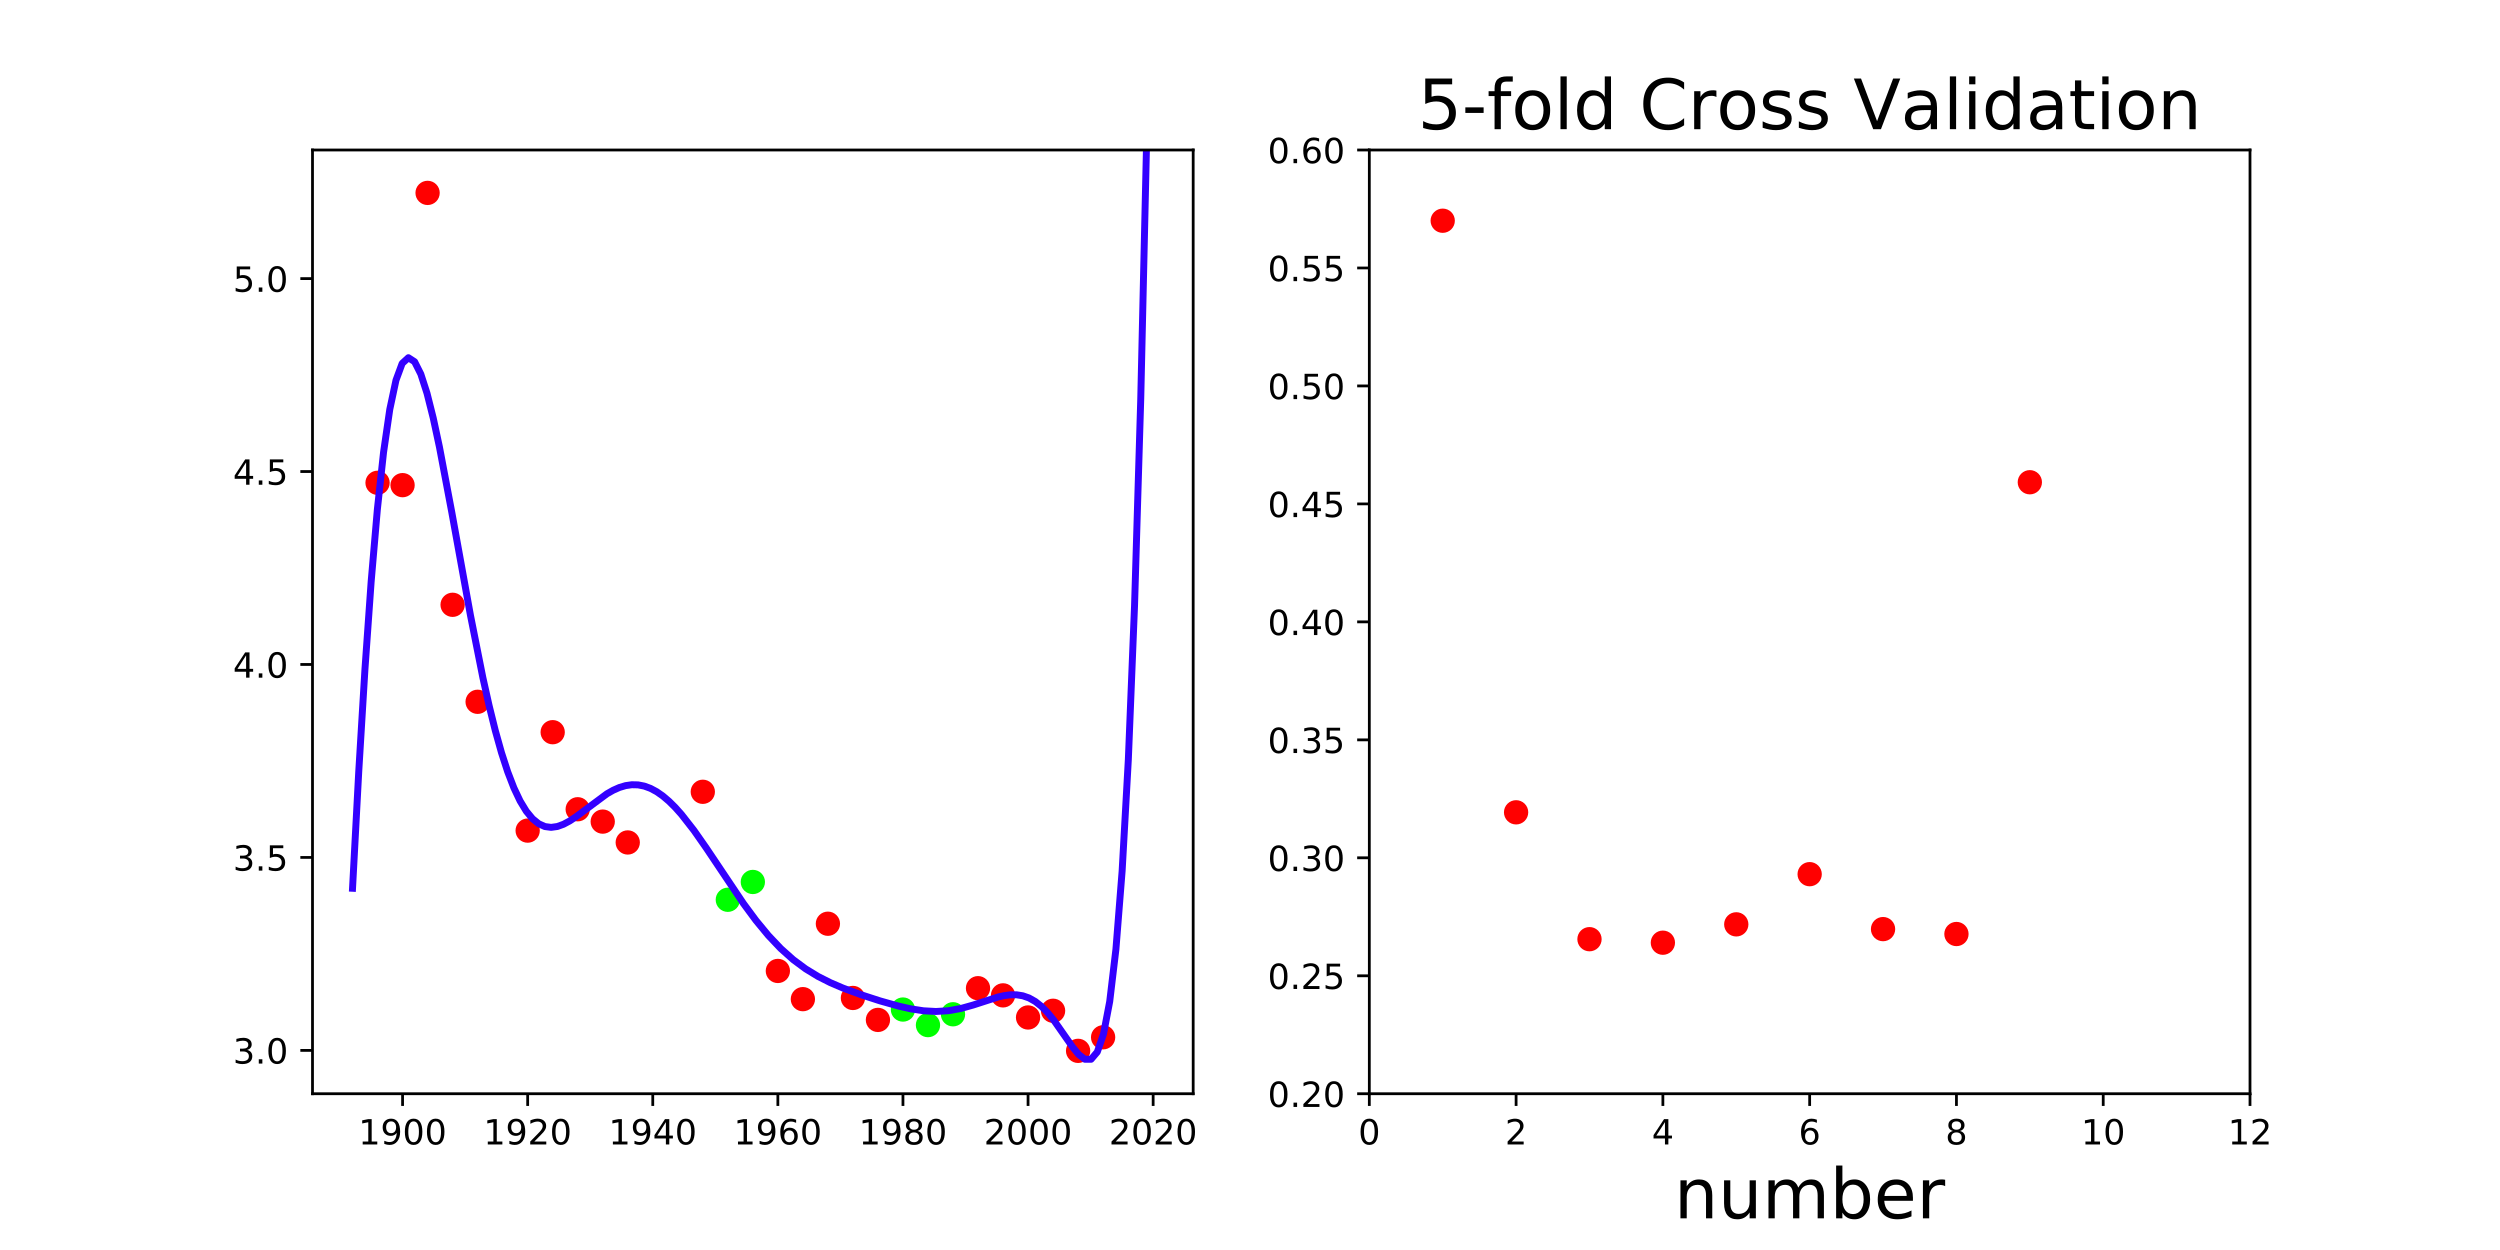 <?xml version="1.0" encoding="utf-8" standalone="no"?>
<!DOCTYPE svg PUBLIC "-//W3C//DTD SVG 1.1//EN"
  "http://www.w3.org/Graphics/SVG/1.1/DTD/svg11.dtd">
<!-- Created with matplotlib (http://matplotlib.org/) -->
<svg height="360pt" version="1.1" viewBox="0 0 720 360" width="720pt" xmlns="http://www.w3.org/2000/svg" xmlns:xlink="http://www.w3.org/1999/xlink">
 <defs>
  <style type="text/css">
*{stroke-linecap:butt;stroke-linejoin:round;}
  </style>
 </defs>
 <g id="figure_1">
  <g id="patch_1">
   <path d="M 0 360 
L 720 360 
L 720 0 
L 0 0 
z
" style="fill:none;"/>
  </g>
  <g id="axes_1">
   <g id="patch_2">
    <path d="M 90 315 
L 343.636 315 
L 343.636 43.2 
L 90 43.2 
z
" style="fill:none;"/>
   </g>
   <g id="matplotlib.axis_1">
    <g id="xtick_1">
     <g id="line2d_1">
      <defs>
       <path d="M 0 0 
L 0 3.5 
" id="me65a5aa225" style="stroke:#000000;stroke-width:0.8;"/>
      </defs>
      <g>
       <use style="stroke:#000000;stroke-width:0.8;" x="115.94" xlink:href="#me65a5aa225" y="315"/>
      </g>
     </g>
     <g id="text_1">
      <!-- 1900 -->
      <defs>
       <path d="M 12.406 8.297 
L 28.516 8.297 
L 28.516 63.922 
L 10.984 60.406 
L 10.984 69.391 
L 28.422 72.906 
L 38.281 72.906 
L 38.281 8.297 
L 54.391 8.297 
L 54.391 0 
L 12.406 0 
z
" id="DejaVuSans-31"/>
       <path d="M 10.984 1.516 
L 10.984 10.5 
Q 14.703 8.734 18.5 7.812 
Q 22.312 6.891 25.984 6.891 
Q 35.75 6.891 40.891 13.453 
Q 46.047 20.016 46.781 33.406 
Q 43.953 29.203 39.594 26.953 
Q 35.25 24.703 29.984 24.703 
Q 19.047 24.703 12.672 31.312 
Q 6.297 37.938 6.297 49.422 
Q 6.297 60.641 12.938 67.422 
Q 19.578 74.219 30.609 74.219 
Q 43.266 74.219 49.922 64.516 
Q 56.594 54.828 56.594 36.375 
Q 56.594 19.141 48.406 8.859 
Q 40.234 -1.422 26.422 -1.422 
Q 22.703 -1.422 18.891 -0.688 
Q 15.094 0.047 10.984 1.516 
z
M 30.609 32.422 
Q 37.25 32.422 41.125 36.953 
Q 45.016 41.5 45.016 49.422 
Q 45.016 57.281 41.125 61.844 
Q 37.25 66.406 30.609 66.406 
Q 23.969 66.406 20.094 61.844 
Q 16.219 57.281 16.219 49.422 
Q 16.219 41.5 20.094 36.953 
Q 23.969 32.422 30.609 32.422 
z
" id="DejaVuSans-39"/>
       <path d="M 31.781 66.406 
Q 24.172 66.406 20.328 58.906 
Q 16.5 51.422 16.5 36.375 
Q 16.5 21.391 20.328 13.891 
Q 24.172 6.391 31.781 6.391 
Q 39.453 6.391 43.281 13.891 
Q 47.125 21.391 47.125 36.375 
Q 47.125 51.422 43.281 58.906 
Q 39.453 66.406 31.781 66.406 
z
M 31.781 74.219 
Q 44.047 74.219 50.516 64.516 
Q 56.984 54.828 56.984 36.375 
Q 56.984 17.969 50.516 8.266 
Q 44.047 -1.422 31.781 -1.422 
Q 19.531 -1.422 13.062 8.266 
Q 6.594 17.969 6.594 36.375 
Q 6.594 54.828 13.062 64.516 
Q 19.531 74.219 31.781 74.219 
z
" id="DejaVuSans-30"/>
      </defs>
      <g transform="translate(103.215 329.598)scale(0.1 -0.1)">
       <use xlink:href="#DejaVuSans-31"/>
       <use x="63.623" xlink:href="#DejaVuSans-39"/>
       <use x="127.246" xlink:href="#DejaVuSans-30"/>
       <use x="190.869" xlink:href="#DejaVuSans-30"/>
      </g>
     </g>
    </g>
    <g id="xtick_2">
     <g id="line2d_2">
      <g>
       <use style="stroke:#000000;stroke-width:0.8;" x="151.968" xlink:href="#me65a5aa225" y="315"/>
      </g>
     </g>
     <g id="text_2">
      <!-- 1920 -->
      <defs>
       <path d="M 19.188 8.297 
L 53.609 8.297 
L 53.609 0 
L 7.328 0 
L 7.328 8.297 
Q 12.938 14.109 22.625 23.891 
Q 32.328 33.688 34.812 36.531 
Q 39.547 41.844 41.422 45.531 
Q 43.312 49.219 43.312 52.781 
Q 43.312 58.594 39.234 62.25 
Q 35.156 65.922 28.609 65.922 
Q 23.969 65.922 18.812 64.312 
Q 13.672 62.703 7.812 59.422 
L 7.812 69.391 
Q 13.766 71.781 18.938 73 
Q 24.125 74.219 28.422 74.219 
Q 39.75 74.219 46.484 68.547 
Q 53.219 62.891 53.219 53.422 
Q 53.219 48.922 51.531 44.891 
Q 49.859 40.875 45.406 35.406 
Q 44.188 33.984 37.641 27.219 
Q 31.109 20.453 19.188 8.297 
z
" id="DejaVuSans-32"/>
      </defs>
      <g transform="translate(139.243 329.598)scale(0.1 -0.1)">
       <use xlink:href="#DejaVuSans-31"/>
       <use x="63.623" xlink:href="#DejaVuSans-39"/>
       <use x="127.246" xlink:href="#DejaVuSans-32"/>
       <use x="190.869" xlink:href="#DejaVuSans-30"/>
      </g>
     </g>
    </g>
    <g id="xtick_3">
     <g id="line2d_3">
      <g>
       <use style="stroke:#000000;stroke-width:0.8;" x="187.996" xlink:href="#me65a5aa225" y="315"/>
      </g>
     </g>
     <g id="text_3">
      <!-- 1940 -->
      <defs>
       <path d="M 37.797 64.312 
L 12.891 25.391 
L 37.797 25.391 
z
M 35.203 72.906 
L 47.609 72.906 
L 47.609 25.391 
L 58.016 25.391 
L 58.016 17.188 
L 47.609 17.188 
L 47.609 0 
L 37.797 0 
L 37.797 17.188 
L 4.891 17.188 
L 4.891 26.703 
z
" id="DejaVuSans-34"/>
      </defs>
      <g transform="translate(175.271 329.598)scale(0.1 -0.1)">
       <use xlink:href="#DejaVuSans-31"/>
       <use x="63.623" xlink:href="#DejaVuSans-39"/>
       <use x="127.246" xlink:href="#DejaVuSans-34"/>
       <use x="190.869" xlink:href="#DejaVuSans-30"/>
      </g>
     </g>
    </g>
    <g id="xtick_4">
     <g id="line2d_4">
      <g>
       <use style="stroke:#000000;stroke-width:0.8;" x="224.024" xlink:href="#me65a5aa225" y="315"/>
      </g>
     </g>
     <g id="text_4">
      <!-- 1960 -->
      <defs>
       <path d="M 33.016 40.375 
Q 26.375 40.375 22.484 35.828 
Q 18.609 31.297 18.609 23.391 
Q 18.609 15.531 22.484 10.953 
Q 26.375 6.391 33.016 6.391 
Q 39.656 6.391 43.531 10.953 
Q 47.406 15.531 47.406 23.391 
Q 47.406 31.297 43.531 35.828 
Q 39.656 40.375 33.016 40.375 
z
M 52.594 71.297 
L 52.594 62.312 
Q 48.875 64.062 45.094 64.984 
Q 41.312 65.922 37.594 65.922 
Q 27.828 65.922 22.672 59.328 
Q 17.531 52.734 16.797 39.406 
Q 19.672 43.656 24.016 45.922 
Q 28.375 48.188 33.594 48.188 
Q 44.578 48.188 50.953 41.516 
Q 57.328 34.859 57.328 23.391 
Q 57.328 12.156 50.688 5.359 
Q 44.047 -1.422 33.016 -1.422 
Q 20.359 -1.422 13.672 8.266 
Q 6.984 17.969 6.984 36.375 
Q 6.984 53.656 15.188 63.938 
Q 23.391 74.219 37.203 74.219 
Q 40.922 74.219 44.703 73.484 
Q 48.484 72.75 52.594 71.297 
z
" id="DejaVuSans-36"/>
      </defs>
      <g transform="translate(211.299 329.598)scale(0.1 -0.1)">
       <use xlink:href="#DejaVuSans-31"/>
       <use x="63.623" xlink:href="#DejaVuSans-39"/>
       <use x="127.246" xlink:href="#DejaVuSans-36"/>
       <use x="190.869" xlink:href="#DejaVuSans-30"/>
      </g>
     </g>
    </g>
    <g id="xtick_5">
     <g id="line2d_5">
      <g>
       <use style="stroke:#000000;stroke-width:0.8;" x="260.052" xlink:href="#me65a5aa225" y="315"/>
      </g>
     </g>
     <g id="text_5">
      <!-- 1980 -->
      <defs>
       <path d="M 31.781 34.625 
Q 24.75 34.625 20.719 30.859 
Q 16.703 27.094 16.703 20.516 
Q 16.703 13.922 20.719 10.156 
Q 24.75 6.391 31.781 6.391 
Q 38.812 6.391 42.859 10.172 
Q 46.922 13.969 46.922 20.516 
Q 46.922 27.094 42.891 30.859 
Q 38.875 34.625 31.781 34.625 
z
M 21.922 38.812 
Q 15.578 40.375 12.031 44.719 
Q 8.5 49.078 8.5 55.328 
Q 8.5 64.062 14.719 69.141 
Q 20.953 74.219 31.781 74.219 
Q 42.672 74.219 48.875 69.141 
Q 55.078 64.062 55.078 55.328 
Q 55.078 49.078 51.531 44.719 
Q 48 40.375 41.703 38.812 
Q 48.828 37.156 52.797 32.312 
Q 56.781 27.484 56.781 20.516 
Q 56.781 9.906 50.312 4.234 
Q 43.844 -1.422 31.781 -1.422 
Q 19.734 -1.422 13.25 4.234 
Q 6.781 9.906 6.781 20.516 
Q 6.781 27.484 10.781 32.312 
Q 14.797 37.156 21.922 38.812 
z
M 18.312 54.391 
Q 18.312 48.734 21.844 45.562 
Q 25.391 42.391 31.781 42.391 
Q 38.141 42.391 41.719 45.562 
Q 45.312 48.734 45.312 54.391 
Q 45.312 60.062 41.719 63.234 
Q 38.141 66.406 31.781 66.406 
Q 25.391 66.406 21.844 63.234 
Q 18.312 60.062 18.312 54.391 
z
" id="DejaVuSans-38"/>
      </defs>
      <g transform="translate(247.327 329.598)scale(0.1 -0.1)">
       <use xlink:href="#DejaVuSans-31"/>
       <use x="63.623" xlink:href="#DejaVuSans-39"/>
       <use x="127.246" xlink:href="#DejaVuSans-38"/>
       <use x="190.869" xlink:href="#DejaVuSans-30"/>
      </g>
     </g>
    </g>
    <g id="xtick_6">
     <g id="line2d_6">
      <g>
       <use style="stroke:#000000;stroke-width:0.8;" x="296.08" xlink:href="#me65a5aa225" y="315"/>
      </g>
     </g>
     <g id="text_6">
      <!-- 2000 -->
      <g transform="translate(283.355 329.598)scale(0.1 -0.1)">
       <use xlink:href="#DejaVuSans-32"/>
       <use x="63.623" xlink:href="#DejaVuSans-30"/>
       <use x="127.246" xlink:href="#DejaVuSans-30"/>
       <use x="190.869" xlink:href="#DejaVuSans-30"/>
      </g>
     </g>
    </g>
    <g id="xtick_7">
     <g id="line2d_7">
      <g>
       <use style="stroke:#000000;stroke-width:0.8;" x="332.107" xlink:href="#me65a5aa225" y="315"/>
      </g>
     </g>
     <g id="text_7">
      <!-- 2020 -->
      <g transform="translate(319.382 329.598)scale(0.1 -0.1)">
       <use xlink:href="#DejaVuSans-32"/>
       <use x="63.623" xlink:href="#DejaVuSans-30"/>
       <use x="127.246" xlink:href="#DejaVuSans-32"/>
       <use x="190.869" xlink:href="#DejaVuSans-30"/>
      </g>
     </g>
    </g>
   </g>
   <g id="matplotlib.axis_2">
    <g id="ytick_1">
     <g id="line2d_8">
      <defs>
       <path d="M 0 0 
L -3.5 0 
" id="mc599d99de8" style="stroke:#000000;stroke-width:0.8;"/>
      </defs>
      <g>
       <use style="stroke:#000000;stroke-width:0.8;" x="90" xlink:href="#mc599d99de8" y="302.509"/>
      </g>
     </g>
     <g id="text_8">
      <!-- 3.0 -->
      <defs>
       <path d="M 40.578 39.312 
Q 47.656 37.797 51.625 33 
Q 55.609 28.219 55.609 21.188 
Q 55.609 10.406 48.188 4.484 
Q 40.766 -1.422 27.094 -1.422 
Q 22.516 -1.422 17.656 -0.516 
Q 12.797 0.391 7.625 2.203 
L 7.625 11.719 
Q 11.719 9.328 16.594 8.109 
Q 21.484 6.891 26.812 6.891 
Q 36.078 6.891 40.938 10.547 
Q 45.797 14.203 45.797 21.188 
Q 45.797 27.641 41.281 31.266 
Q 36.766 34.906 28.719 34.906 
L 20.219 34.906 
L 20.219 43.016 
L 29.109 43.016 
Q 36.375 43.016 40.234 45.922 
Q 44.094 48.828 44.094 54.297 
Q 44.094 59.906 40.109 62.906 
Q 36.141 65.922 28.719 65.922 
Q 24.656 65.922 20.016 65.031 
Q 15.375 64.156 9.812 62.312 
L 9.812 71.094 
Q 15.438 72.656 20.344 73.438 
Q 25.25 74.219 29.594 74.219 
Q 40.828 74.219 47.359 69.109 
Q 53.906 64.016 53.906 55.328 
Q 53.906 49.266 50.438 45.094 
Q 46.969 40.922 40.578 39.312 
z
" id="DejaVuSans-33"/>
       <path d="M 10.688 12.406 
L 21 12.406 
L 21 0 
L 10.688 0 
z
" id="DejaVuSans-2e"/>
      </defs>
      <g transform="translate(67.097 306.309)scale(0.1 -0.1)">
       <use xlink:href="#DejaVuSans-33"/>
       <use x="63.623" xlink:href="#DejaVuSans-2e"/>
       <use x="95.41" xlink:href="#DejaVuSans-30"/>
      </g>
     </g>
    </g>
    <g id="ytick_2">
     <g id="line2d_9">
      <g>
       <use style="stroke:#000000;stroke-width:0.8;" x="90" xlink:href="#mc599d99de8" y="246.941"/>
      </g>
     </g>
     <g id="text_9">
      <!-- 3.5 -->
      <defs>
       <path d="M 10.797 72.906 
L 49.516 72.906 
L 49.516 64.594 
L 19.828 64.594 
L 19.828 46.734 
Q 21.969 47.469 24.109 47.828 
Q 26.266 48.188 28.422 48.188 
Q 40.625 48.188 47.75 41.5 
Q 54.891 34.812 54.891 23.391 
Q 54.891 11.625 47.562 5.094 
Q 40.234 -1.422 26.906 -1.422 
Q 22.312 -1.422 17.547 -0.641 
Q 12.797 0.141 7.719 1.703 
L 7.719 11.625 
Q 12.109 9.234 16.797 8.062 
Q 21.484 6.891 26.703 6.891 
Q 35.156 6.891 40.078 11.328 
Q 45.016 15.766 45.016 23.391 
Q 45.016 31 40.078 35.438 
Q 35.156 39.891 26.703 39.891 
Q 22.75 39.891 18.812 39.016 
Q 14.891 38.141 10.797 36.281 
z
" id="DejaVuSans-35"/>
      </defs>
      <g transform="translate(67.097 250.74)scale(0.1 -0.1)">
       <use xlink:href="#DejaVuSans-33"/>
       <use x="63.623" xlink:href="#DejaVuSans-2e"/>
       <use x="95.41" xlink:href="#DejaVuSans-35"/>
      </g>
     </g>
    </g>
    <g id="ytick_3">
     <g id="line2d_10">
      <g>
       <use style="stroke:#000000;stroke-width:0.8;" x="90" xlink:href="#mc599d99de8" y="191.373"/>
      </g>
     </g>
     <g id="text_10">
      <!-- 4.0 -->
      <g transform="translate(67.097 195.172)scale(0.1 -0.1)">
       <use xlink:href="#DejaVuSans-34"/>
       <use x="63.623" xlink:href="#DejaVuSans-2e"/>
       <use x="95.41" xlink:href="#DejaVuSans-30"/>
      </g>
     </g>
    </g>
    <g id="ytick_4">
     <g id="line2d_11">
      <g>
       <use style="stroke:#000000;stroke-width:0.8;" x="90" xlink:href="#mc599d99de8" y="135.804"/>
      </g>
     </g>
     <g id="text_11">
      <!-- 4.5 -->
      <g transform="translate(67.097 139.604)scale(0.1 -0.1)">
       <use xlink:href="#DejaVuSans-34"/>
       <use x="63.623" xlink:href="#DejaVuSans-2e"/>
       <use x="95.41" xlink:href="#DejaVuSans-35"/>
      </g>
     </g>
    </g>
    <g id="ytick_5">
     <g id="line2d_12">
      <g>
       <use style="stroke:#000000;stroke-width:0.8;" x="90" xlink:href="#mc599d99de8" y="80.236"/>
      </g>
     </g>
     <g id="text_12">
      <!-- 5.0 -->
      <g transform="translate(67.097 84.035)scale(0.1 -0.1)">
       <use xlink:href="#DejaVuSans-35"/>
       <use x="63.623" xlink:href="#DejaVuSans-2e"/>
       <use x="95.41" xlink:href="#DejaVuSans-30"/>
      </g>
     </g>
    </g>
   </g>
   <g id="line2d_13">
    <defs>
     <path d="M 0 3 
C 0.796 3 1.559 2.684 2.121 2.121 
C 2.684 1.559 3 0.796 3 0 
C 3 -0.796 2.684 -1.559 2.121 -2.121 
C 1.559 -2.684 0.796 -3 0 -3 
C -0.796 -3 -1.559 -2.684 -2.121 -2.121 
C -2.684 -1.559 -3 -0.796 -3 0 
C -3 0.796 -2.684 1.559 -2.121 2.121 
C -1.559 2.684 -0.796 3 0 3 
z
" id="m538fcbdbd2" style="stroke:#ff0000;"/>
    </defs>
    <g clip-path="url(#p2876f735e1)">
     <use style="fill:#ff0000;stroke:#ff0000;" x="115.94" xlink:href="#m538fcbdbd2" y="139.724"/>
     <use style="fill:#ff0000;stroke:#ff0000;" x="123.146" xlink:href="#m538fcbdbd2" y="55.555"/>
     <use style="fill:#ff0000;stroke:#ff0000;" x="317.696" xlink:href="#m538fcbdbd2" y="298.739"/>
     <use style="fill:#ff0000;stroke:#ff0000;" x="252.846" xlink:href="#m538fcbdbd2" y="293.734"/>
     <use style="fill:#ff0000;stroke:#ff0000;" x="173.585" xlink:href="#m538fcbdbd2" y="236.623"/>
     <use style="fill:#ff0000;stroke:#ff0000;" x="159.174" xlink:href="#m538fcbdbd2" y="210.872"/>
     <use style="fill:#ff0000;stroke:#ff0000;" x="231.229" xlink:href="#m538fcbdbd2" y="287.755"/>
     <use style="fill:#ff0000;stroke:#ff0000;" x="224.024" xlink:href="#m538fcbdbd2" y="279.634"/>
     <use style="fill:#ff0000;stroke:#ff0000;" x="166.379" xlink:href="#m538fcbdbd2" y="233.067"/>
     <use style="fill:#ff0000;stroke:#ff0000;" x="202.407" xlink:href="#m538fcbdbd2" y="228.036"/>
     <use style="fill:#ff0000;stroke:#ff0000;" x="310.491" xlink:href="#m538fcbdbd2" y="302.645"/>
     <use style="fill:#ff0000;stroke:#ff0000;" x="130.351" xlink:href="#m538fcbdbd2" y="174.182"/>
     <use style="fill:#ff0000;stroke:#ff0000;" x="245.64" xlink:href="#m538fcbdbd2" y="287.413"/>
     <use style="fill:#ff0000;stroke:#ff0000;" x="281.668" xlink:href="#m538fcbdbd2" y="284.603"/>
     <use style="fill:#ff0000;stroke:#ff0000;" x="108.735" xlink:href="#m538fcbdbd2" y="139.046"/>
     <use style="fill:#ff0000;stroke:#ff0000;" x="180.79" xlink:href="#m538fcbdbd2" y="242.628"/>
     <use style="fill:#ff0000;stroke:#ff0000;" x="151.968" xlink:href="#m538fcbdbd2" y="239.216"/>
     <use style="fill:#ff0000;stroke:#ff0000;" x="238.435" xlink:href="#m538fcbdbd2" y="266.035"/>
     <use style="fill:#ff0000;stroke:#ff0000;" x="303.285" xlink:href="#m538fcbdbd2" y="291.1"/>
     <use style="fill:#ff0000;stroke:#ff0000;" x="296.08" xlink:href="#m538fcbdbd2" y="293.032"/>
     <use style="fill:#ff0000;stroke:#ff0000;" x="288.874" xlink:href="#m538fcbdbd2" y="286.667"/>
     <use style="fill:#ff0000;stroke:#ff0000;" x="137.557" xlink:href="#m538fcbdbd2" y="202.118"/>
    </g>
   </g>
   <g id="line2d_14">
    <defs>
     <path d="M 0 3 
C 0.796 3 1.559 2.684 2.121 2.121 
C 2.684 1.559 3 0.796 3 0 
C 3 -0.796 2.684 -1.559 2.121 -2.121 
C 1.559 -2.684 0.796 -3 0 -3 
C -0.796 -3 -1.559 -2.684 -2.121 -2.121 
C -2.684 -1.559 -3 -0.796 -3 0 
C -3 0.796 -2.684 1.559 -2.121 2.121 
C -1.559 2.684 -0.796 3 0 3 
z
" id="m5542ef69b8" style="stroke:#00ff00;"/>
    </defs>
    <g clip-path="url(#p2876f735e1)">
     <use style="fill:#00ff00;stroke:#00ff00;" x="274.463" xlink:href="#m5542ef69b8" y="292.11"/>
     <use style="fill:#00ff00;stroke:#00ff00;" x="260.052" xlink:href="#m5542ef69b8" y="290.749"/>
     <use style="fill:#00ff00;stroke:#00ff00;" x="216.818" xlink:href="#m5542ef69b8" y="254.006"/>
     <use style="fill:#00ff00;stroke:#00ff00;" x="267.257" xlink:href="#m5542ef69b8" y="295.227"/>
     <use style="fill:#00ff00;stroke:#00ff00;" x="209.613" xlink:href="#m5542ef69b8" y="259.134"/>
    </g>
   </g>
   <g id="line2d_15">
    <path clip-path="url(#p2876f735e1)" d="M 101.529 255.823 
L 103.316 222.273 
L 105.104 192.751 
L 106.891 167.536 
L 108.679 146.717 
L 110.466 130.238 
L 112.254 117.922 
L 114.041 109.506 
L 115.828 104.662 
L 117.616 103.017 
L 119.403 104.175 
L 121.191 107.724 
L 122.978 113.259 
L 124.766 120.38 
L 126.553 128.709 
L 130.128 147.609 
L 135.49 177.199 
L 139.065 195.168 
L 140.852 203.169 
L 142.64 210.388 
L 144.427 216.768 
L 146.215 222.279 
L 148.002 226.913 
L 149.79 230.687 
L 151.577 233.632 
L 153.364 235.798 
L 155.152 237.247 
L 156.939 238.049 
L 158.727 238.283 
L 160.514 238.033 
L 162.302 237.384 
L 164.089 236.424 
L 165.876 235.237 
L 174.814 228.602 
L 176.601 227.589 
L 178.388 226.797 
L 180.176 226.26 
L 181.963 226.003 
L 183.751 226.043 
L 185.538 226.39 
L 187.326 227.044 
L 189.113 228.002 
L 190.9 229.25 
L 192.688 230.774 
L 194.475 232.55 
L 196.263 234.554 
L 199.838 239.127 
L 203.412 244.239 
L 214.137 260.246 
L 217.712 265.079 
L 221.287 269.413 
L 224.862 273.181 
L 228.436 276.373 
L 232.011 279.024 
L 235.586 281.207 
L 239.161 283.015 
L 242.736 284.547 
L 248.098 286.518 
L 253.461 288.255 
L 258.823 289.765 
L 262.398 290.566 
L 265.973 291.109 
L 269.547 291.305 
L 273.122 291.091 
L 276.697 290.452 
L 280.272 289.45 
L 287.422 287.143 
L 289.209 286.738 
L 290.997 286.505 
L 292.784 286.503 
L 294.571 286.789 
L 296.359 287.414 
L 298.146 288.421 
L 299.934 289.833 
L 301.721 291.651 
L 303.509 293.839 
L 307.083 298.945 
L 308.871 301.505 
L 310.658 303.688 
L 312.446 305.065 
L 314.233 305.07 
L 316.021 302.966 
L 317.808 297.815 
L 319.595 288.443 
L 321.383 273.396 
L 323.17 250.897 
L 324.958 218.793 
L 326.745 174.496 
L 328.533 114.925 
L 330.32 36.429 
L 330.978 -1 
L 330.978 -1 
" style="fill:none;stroke:#3300ff;stroke-linecap:square;stroke-width:2;"/>
   </g>
   <g id="patch_3">
    <path d="M 90 315 
L 90 43.2 
" style="fill:none;stroke:#000000;stroke-linecap:square;stroke-linejoin:miter;stroke-width:0.8;"/>
   </g>
   <g id="patch_4">
    <path d="M 343.636 315 
L 343.636 43.2 
" style="fill:none;stroke:#000000;stroke-linecap:square;stroke-linejoin:miter;stroke-width:0.8;"/>
   </g>
   <g id="patch_5">
    <path d="M 90 315 
L 343.636 315 
" style="fill:none;stroke:#000000;stroke-linecap:square;stroke-linejoin:miter;stroke-width:0.8;"/>
   </g>
   <g id="patch_6">
    <path d="M 90 43.2 
L 343.636 43.2 
" style="fill:none;stroke:#000000;stroke-linecap:square;stroke-linejoin:miter;stroke-width:0.8;"/>
   </g>
  </g>
  <g id="axes_2">
   <g id="patch_7">
    <path d="M 394.364 315 
L 648 315 
L 648 43.2 
L 394.364 43.2 
z
" style="fill:none;"/>
   </g>
   <g id="matplotlib.axis_3">
    <g id="xtick_8">
     <g id="line2d_16">
      <g>
       <use style="stroke:#000000;stroke-width:0.8;" x="394.364" xlink:href="#me65a5aa225" y="315"/>
      </g>
     </g>
     <g id="text_13">
      <!-- 0 -->
      <g transform="translate(391.182 329.598)scale(0.1 -0.1)">
       <use xlink:href="#DejaVuSans-30"/>
      </g>
     </g>
    </g>
    <g id="xtick_9">
     <g id="line2d_17">
      <g>
       <use style="stroke:#000000;stroke-width:0.8;" x="436.636" xlink:href="#me65a5aa225" y="315"/>
      </g>
     </g>
     <g id="text_14">
      <!-- 2 -->
      <g transform="translate(433.455 329.598)scale(0.1 -0.1)">
       <use xlink:href="#DejaVuSans-32"/>
      </g>
     </g>
    </g>
    <g id="xtick_10">
     <g id="line2d_18">
      <g>
       <use style="stroke:#000000;stroke-width:0.8;" x="478.909" xlink:href="#me65a5aa225" y="315"/>
      </g>
     </g>
     <g id="text_15">
      <!-- 4 -->
      <g transform="translate(475.728 329.598)scale(0.1 -0.1)">
       <use xlink:href="#DejaVuSans-34"/>
      </g>
     </g>
    </g>
    <g id="xtick_11">
     <g id="line2d_19">
      <g>
       <use style="stroke:#000000;stroke-width:0.8;" x="521.182" xlink:href="#me65a5aa225" y="315"/>
      </g>
     </g>
     <g id="text_16">
      <!-- 6 -->
      <g transform="translate(518.001 329.598)scale(0.1 -0.1)">
       <use xlink:href="#DejaVuSans-36"/>
      </g>
     </g>
    </g>
    <g id="xtick_12">
     <g id="line2d_20">
      <g>
       <use style="stroke:#000000;stroke-width:0.8;" x="563.455" xlink:href="#me65a5aa225" y="315"/>
      </g>
     </g>
     <g id="text_17">
      <!-- 8 -->
      <g transform="translate(560.273 329.598)scale(0.1 -0.1)">
       <use xlink:href="#DejaVuSans-38"/>
      </g>
     </g>
    </g>
    <g id="xtick_13">
     <g id="line2d_21">
      <g>
       <use style="stroke:#000000;stroke-width:0.8;" x="605.727" xlink:href="#me65a5aa225" y="315"/>
      </g>
     </g>
     <g id="text_18">
      <!-- 10 -->
      <g transform="translate(599.365 329.598)scale(0.1 -0.1)">
       <use xlink:href="#DejaVuSans-31"/>
       <use x="63.623" xlink:href="#DejaVuSans-30"/>
      </g>
     </g>
    </g>
    <g id="xtick_14">
     <g id="line2d_22">
      <g>
       <use style="stroke:#000000;stroke-width:0.8;" x="648" xlink:href="#me65a5aa225" y="315"/>
      </g>
     </g>
     <g id="text_19">
      <!-- 12 -->
      <g transform="translate(641.638 329.598)scale(0.1 -0.1)">
       <use xlink:href="#DejaVuSans-31"/>
       <use x="63.623" xlink:href="#DejaVuSans-32"/>
      </g>
     </g>
    </g>
    <g id="text_20">
     <!-- number -->
     <defs>
      <path d="M 54.891 33.016 
L 54.891 0 
L 45.906 0 
L 45.906 32.719 
Q 45.906 40.484 42.875 44.328 
Q 39.844 48.188 33.797 48.188 
Q 26.516 48.188 22.312 43.547 
Q 18.109 38.922 18.109 30.906 
L 18.109 0 
L 9.078 0 
L 9.078 54.688 
L 18.109 54.688 
L 18.109 46.188 
Q 21.344 51.125 25.703 53.562 
Q 30.078 56 35.797 56 
Q 45.219 56 50.047 50.172 
Q 54.891 44.344 54.891 33.016 
z
" id="DejaVuSans-6e"/>
      <path d="M 8.5 21.578 
L 8.5 54.688 
L 17.484 54.688 
L 17.484 21.922 
Q 17.484 14.156 20.5 10.266 
Q 23.531 6.391 29.594 6.391 
Q 36.859 6.391 41.078 11.031 
Q 45.312 15.672 45.312 23.688 
L 45.312 54.688 
L 54.297 54.688 
L 54.297 0 
L 45.312 0 
L 45.312 8.406 
Q 42.047 3.422 37.719 1 
Q 33.406 -1.422 27.688 -1.422 
Q 18.266 -1.422 13.375 4.438 
Q 8.5 10.297 8.5 21.578 
z
M 31.109 56 
z
" id="DejaVuSans-75"/>
      <path d="M 52 44.188 
Q 55.375 50.25 60.062 53.125 
Q 64.75 56 71.094 56 
Q 79.641 56 84.281 50.016 
Q 88.922 44.047 88.922 33.016 
L 88.922 0 
L 79.891 0 
L 79.891 32.719 
Q 79.891 40.578 77.094 44.375 
Q 74.312 48.188 68.609 48.188 
Q 61.625 48.188 57.562 43.547 
Q 53.516 38.922 53.516 30.906 
L 53.516 0 
L 44.484 0 
L 44.484 32.719 
Q 44.484 40.625 41.703 44.406 
Q 38.922 48.188 33.109 48.188 
Q 26.219 48.188 22.156 43.531 
Q 18.109 38.875 18.109 30.906 
L 18.109 0 
L 9.078 0 
L 9.078 54.688 
L 18.109 54.688 
L 18.109 46.188 
Q 21.188 51.219 25.484 53.609 
Q 29.781 56 35.688 56 
Q 41.656 56 45.828 52.969 
Q 50 49.953 52 44.188 
z
" id="DejaVuSans-6d"/>
      <path d="M 48.688 27.297 
Q 48.688 37.203 44.609 42.844 
Q 40.531 48.484 33.406 48.484 
Q 26.266 48.484 22.188 42.844 
Q 18.109 37.203 18.109 27.297 
Q 18.109 17.391 22.188 11.75 
Q 26.266 6.109 33.406 6.109 
Q 40.531 6.109 44.609 11.75 
Q 48.688 17.391 48.688 27.297 
z
M 18.109 46.391 
Q 20.953 51.266 25.266 53.625 
Q 29.594 56 35.594 56 
Q 45.562 56 51.781 48.094 
Q 58.016 40.188 58.016 27.297 
Q 58.016 14.406 51.781 6.484 
Q 45.562 -1.422 35.594 -1.422 
Q 29.594 -1.422 25.266 0.953 
Q 20.953 3.328 18.109 8.203 
L 18.109 0 
L 9.078 0 
L 9.078 75.984 
L 18.109 75.984 
z
" id="DejaVuSans-62"/>
      <path d="M 56.203 29.594 
L 56.203 25.203 
L 14.891 25.203 
Q 15.484 15.922 20.484 11.062 
Q 25.484 6.203 34.422 6.203 
Q 39.594 6.203 44.453 7.469 
Q 49.312 8.734 54.109 11.281 
L 54.109 2.781 
Q 49.266 0.734 44.188 -0.344 
Q 39.109 -1.422 33.891 -1.422 
Q 20.797 -1.422 13.156 6.188 
Q 5.516 13.812 5.516 26.812 
Q 5.516 40.234 12.766 48.109 
Q 20.016 56 32.328 56 
Q 43.359 56 49.781 48.891 
Q 56.203 41.797 56.203 29.594 
z
M 47.219 32.234 
Q 47.125 39.594 43.094 43.984 
Q 39.062 48.391 32.422 48.391 
Q 24.906 48.391 20.391 44.141 
Q 15.875 39.891 15.188 32.172 
z
" id="DejaVuSans-65"/>
      <path d="M 41.109 46.297 
Q 39.594 47.172 37.812 47.578 
Q 36.031 48 33.891 48 
Q 26.266 48 22.188 43.047 
Q 18.109 38.094 18.109 28.812 
L 18.109 0 
L 9.078 0 
L 9.078 54.688 
L 18.109 54.688 
L 18.109 46.188 
Q 20.953 51.172 25.484 53.578 
Q 30.031 56 36.531 56 
Q 37.453 56 38.578 55.875 
Q 39.703 55.766 41.062 55.516 
z
" id="DejaVuSans-72"/>
     </defs>
     <g transform="translate(482.154 350.875)scale(0.2 -0.2)">
      <use xlink:href="#DejaVuSans-6e"/>
      <use x="63.379" xlink:href="#DejaVuSans-75"/>
      <use x="126.758" xlink:href="#DejaVuSans-6d"/>
      <use x="224.17" xlink:href="#DejaVuSans-62"/>
      <use x="287.646" xlink:href="#DejaVuSans-65"/>
      <use x="349.17" xlink:href="#DejaVuSans-72"/>
     </g>
    </g>
   </g>
   <g id="matplotlib.axis_4">
    <g id="ytick_6">
     <g id="line2d_23">
      <g>
       <use style="stroke:#000000;stroke-width:0.8;" x="394.364" xlink:href="#mc599d99de8" y="315"/>
      </g>
     </g>
     <g id="text_21">
      <!-- 0.20 -->
      <g transform="translate(365.098 318.799)scale(0.1 -0.1)">
       <use xlink:href="#DejaVuSans-30"/>
       <use x="63.623" xlink:href="#DejaVuSans-2e"/>
       <use x="95.41" xlink:href="#DejaVuSans-32"/>
       <use x="159.033" xlink:href="#DejaVuSans-30"/>
      </g>
     </g>
    </g>
    <g id="ytick_7">
     <g id="line2d_24">
      <g>
       <use style="stroke:#000000;stroke-width:0.8;" x="394.364" xlink:href="#mc599d99de8" y="281.025"/>
      </g>
     </g>
     <g id="text_22">
      <!-- 0.25 -->
      <g transform="translate(365.098 284.824)scale(0.1 -0.1)">
       <use xlink:href="#DejaVuSans-30"/>
       <use x="63.623" xlink:href="#DejaVuSans-2e"/>
       <use x="95.41" xlink:href="#DejaVuSans-32"/>
       <use x="159.033" xlink:href="#DejaVuSans-35"/>
      </g>
     </g>
    </g>
    <g id="ytick_8">
     <g id="line2d_25">
      <g>
       <use style="stroke:#000000;stroke-width:0.8;" x="394.364" xlink:href="#mc599d99de8" y="247.05"/>
      </g>
     </g>
     <g id="text_23">
      <!-- 0.30 -->
      <g transform="translate(365.098 250.849)scale(0.1 -0.1)">
       <use xlink:href="#DejaVuSans-30"/>
       <use x="63.623" xlink:href="#DejaVuSans-2e"/>
       <use x="95.41" xlink:href="#DejaVuSans-33"/>
       <use x="159.033" xlink:href="#DejaVuSans-30"/>
      </g>
     </g>
    </g>
    <g id="ytick_9">
     <g id="line2d_26">
      <g>
       <use style="stroke:#000000;stroke-width:0.8;" x="394.364" xlink:href="#mc599d99de8" y="213.075"/>
      </g>
     </g>
     <g id="text_24">
      <!-- 0.35 -->
      <g transform="translate(365.098 216.874)scale(0.1 -0.1)">
       <use xlink:href="#DejaVuSans-30"/>
       <use x="63.623" xlink:href="#DejaVuSans-2e"/>
       <use x="95.41" xlink:href="#DejaVuSans-33"/>
       <use x="159.033" xlink:href="#DejaVuSans-35"/>
      </g>
     </g>
    </g>
    <g id="ytick_10">
     <g id="line2d_27">
      <g>
       <use style="stroke:#000000;stroke-width:0.8;" x="394.364" xlink:href="#mc599d99de8" y="179.1"/>
      </g>
     </g>
     <g id="text_25">
      <!-- 0.40 -->
      <g transform="translate(365.098 182.899)scale(0.1 -0.1)">
       <use xlink:href="#DejaVuSans-30"/>
       <use x="63.623" xlink:href="#DejaVuSans-2e"/>
       <use x="95.41" xlink:href="#DejaVuSans-34"/>
       <use x="159.033" xlink:href="#DejaVuSans-30"/>
      </g>
     </g>
    </g>
    <g id="ytick_11">
     <g id="line2d_28">
      <g>
       <use style="stroke:#000000;stroke-width:0.8;" x="394.364" xlink:href="#mc599d99de8" y="145.125"/>
      </g>
     </g>
     <g id="text_26">
      <!-- 0.45 -->
      <g transform="translate(365.098 148.924)scale(0.1 -0.1)">
       <use xlink:href="#DejaVuSans-30"/>
       <use x="63.623" xlink:href="#DejaVuSans-2e"/>
       <use x="95.41" xlink:href="#DejaVuSans-34"/>
       <use x="159.033" xlink:href="#DejaVuSans-35"/>
      </g>
     </g>
    </g>
    <g id="ytick_12">
     <g id="line2d_29">
      <g>
       <use style="stroke:#000000;stroke-width:0.8;" x="394.364" xlink:href="#mc599d99de8" y="111.15"/>
      </g>
     </g>
     <g id="text_27">
      <!-- 0.50 -->
      <g transform="translate(365.098 114.949)scale(0.1 -0.1)">
       <use xlink:href="#DejaVuSans-30"/>
       <use x="63.623" xlink:href="#DejaVuSans-2e"/>
       <use x="95.41" xlink:href="#DejaVuSans-35"/>
       <use x="159.033" xlink:href="#DejaVuSans-30"/>
      </g>
     </g>
    </g>
    <g id="ytick_13">
     <g id="line2d_30">
      <g>
       <use style="stroke:#000000;stroke-width:0.8;" x="394.364" xlink:href="#mc599d99de8" y="77.175"/>
      </g>
     </g>
     <g id="text_28">
      <!-- 0.55 -->
      <g transform="translate(365.098 80.974)scale(0.1 -0.1)">
       <use xlink:href="#DejaVuSans-30"/>
       <use x="63.623" xlink:href="#DejaVuSans-2e"/>
       <use x="95.41" xlink:href="#DejaVuSans-35"/>
       <use x="159.033" xlink:href="#DejaVuSans-35"/>
      </g>
     </g>
    </g>
    <g id="ytick_14">
     <g id="line2d_31">
      <g>
       <use style="stroke:#000000;stroke-width:0.8;" x="394.364" xlink:href="#mc599d99de8" y="43.2"/>
      </g>
     </g>
     <g id="text_29">
      <!-- 0.60 -->
      <g transform="translate(365.098 46.999)scale(0.1 -0.1)">
       <use xlink:href="#DejaVuSans-30"/>
       <use x="63.623" xlink:href="#DejaVuSans-2e"/>
       <use x="95.41" xlink:href="#DejaVuSans-36"/>
       <use x="159.033" xlink:href="#DejaVuSans-30"/>
      </g>
     </g>
    </g>
   </g>
   <g id="line2d_32">
    <g clip-path="url(#p4c5f64d530)">
     <use style="fill:#ff0000;stroke:#ff0000;" x="0" xlink:href="#m538fcbdbd2" y="0"/>
    </g>
   </g>
   <g id="line2d_33">
    <g clip-path="url(#p4c5f64d530)">
     <use style="fill:#ff0000;stroke:#ff0000;" x="0" xlink:href="#m538fcbdbd2" y="0"/>
    </g>
   </g>
   <g id="line2d_34">
    <g clip-path="url(#p4c5f64d530)">
     <use style="fill:#ff0000;stroke:#ff0000;" x="0" xlink:href="#m538fcbdbd2" y="0"/>
    </g>
   </g>
   <g id="line2d_35">
    <g clip-path="url(#p4c5f64d530)">
     <use style="fill:#ff0000;stroke:#ff0000;" x="0" xlink:href="#m538fcbdbd2" y="0"/>
    </g>
   </g>
   <g id="line2d_36">
    <g clip-path="url(#p4c5f64d530)">
     <use style="fill:#ff0000;stroke:#ff0000;" x="0" xlink:href="#m538fcbdbd2" y="0"/>
    </g>
   </g>
   <g id="line2d_37">
    <g clip-path="url(#p4c5f64d530)">
     <use style="fill:#ff0000;stroke:#ff0000;" x="415.5" xlink:href="#m538fcbdbd2" y="63.569"/>
    </g>
   </g>
   <g id="line2d_38">
    <g clip-path="url(#p4c5f64d530)">
     <use style="fill:#ff0000;stroke:#ff0000;" x="0" xlink:href="#m538fcbdbd2" y="0"/>
    </g>
   </g>
   <g id="line2d_39">
    <g clip-path="url(#p4c5f64d530)">
     <use style="fill:#ff0000;stroke:#ff0000;" x="0" xlink:href="#m538fcbdbd2" y="0"/>
    </g>
   </g>
   <g id="line2d_40">
    <g clip-path="url(#p4c5f64d530)">
     <use style="fill:#ff0000;stroke:#ff0000;" x="0" xlink:href="#m538fcbdbd2" y="0"/>
    </g>
   </g>
   <g id="line2d_41">
    <g clip-path="url(#p4c5f64d530)">
     <use style="fill:#ff0000;stroke:#ff0000;" x="0" xlink:href="#m538fcbdbd2" y="0"/>
    </g>
   </g>
   <g id="line2d_42">
    <g clip-path="url(#p4c5f64d530)">
     <use style="fill:#ff0000;stroke:#ff0000;" x="0" xlink:href="#m538fcbdbd2" y="0"/>
    </g>
   </g>
   <g id="line2d_43">
    <g clip-path="url(#p4c5f64d530)">
     <use style="fill:#ff0000;stroke:#ff0000;" x="436.636" xlink:href="#m538fcbdbd2" y="233.949"/>
    </g>
   </g>
   <g id="line2d_44">
    <g clip-path="url(#p4c5f64d530)">
     <use style="fill:#ff0000;stroke:#ff0000;" x="0" xlink:href="#m538fcbdbd2" y="0"/>
    </g>
   </g>
   <g id="line2d_45">
    <g clip-path="url(#p4c5f64d530)">
     <use style="fill:#ff0000;stroke:#ff0000;" x="0" xlink:href="#m538fcbdbd2" y="0"/>
    </g>
   </g>
   <g id="line2d_46">
    <g clip-path="url(#p4c5f64d530)">
     <use style="fill:#ff0000;stroke:#ff0000;" x="0" xlink:href="#m538fcbdbd2" y="0"/>
    </g>
   </g>
   <g id="line2d_47">
    <g clip-path="url(#p4c5f64d530)">
     <use style="fill:#ff0000;stroke:#ff0000;" x="0" xlink:href="#m538fcbdbd2" y="0"/>
    </g>
   </g>
   <g id="line2d_48">
    <g clip-path="url(#p4c5f64d530)">
     <use style="fill:#ff0000;stroke:#ff0000;" x="0" xlink:href="#m538fcbdbd2" y="0"/>
    </g>
   </g>
   <g id="line2d_49">
    <g clip-path="url(#p4c5f64d530)">
     <use style="fill:#ff0000;stroke:#ff0000;" x="457.773" xlink:href="#m538fcbdbd2" y="270.485"/>
    </g>
   </g>
   <g id="line2d_50">
    <g clip-path="url(#p4c5f64d530)">
     <use style="fill:#ff0000;stroke:#ff0000;" x="0" xlink:href="#m538fcbdbd2" y="0"/>
    </g>
   </g>
   <g id="line2d_51">
    <g clip-path="url(#p4c5f64d530)">
     <use style="fill:#ff0000;stroke:#ff0000;" x="0" xlink:href="#m538fcbdbd2" y="0"/>
    </g>
   </g>
   <g id="line2d_52">
    <g clip-path="url(#p4c5f64d530)">
     <use style="fill:#ff0000;stroke:#ff0000;" x="0" xlink:href="#m538fcbdbd2" y="0"/>
    </g>
   </g>
   <g id="line2d_53">
    <g clip-path="url(#p4c5f64d530)">
     <use style="fill:#ff0000;stroke:#ff0000;" x="0" xlink:href="#m538fcbdbd2" y="0"/>
    </g>
   </g>
   <g id="line2d_54">
    <g clip-path="url(#p4c5f64d530)">
     <use style="fill:#ff0000;stroke:#ff0000;" x="0" xlink:href="#m538fcbdbd2" y="0"/>
    </g>
   </g>
   <g id="line2d_55">
    <g clip-path="url(#p4c5f64d530)">
     <use style="fill:#ff0000;stroke:#ff0000;" x="478.909" xlink:href="#m538fcbdbd2" y="271.498"/>
    </g>
   </g>
   <g id="line2d_56">
    <g clip-path="url(#p4c5f64d530)">
     <use style="fill:#ff0000;stroke:#ff0000;" x="0" xlink:href="#m538fcbdbd2" y="0"/>
    </g>
   </g>
   <g id="line2d_57">
    <g clip-path="url(#p4c5f64d530)">
     <use style="fill:#ff0000;stroke:#ff0000;" x="0" xlink:href="#m538fcbdbd2" y="0"/>
    </g>
   </g>
   <g id="line2d_58">
    <g clip-path="url(#p4c5f64d530)">
     <use style="fill:#ff0000;stroke:#ff0000;" x="0" xlink:href="#m538fcbdbd2" y="0"/>
    </g>
   </g>
   <g id="line2d_59">
    <g clip-path="url(#p4c5f64d530)">
     <use style="fill:#ff0000;stroke:#ff0000;" x="0" xlink:href="#m538fcbdbd2" y="0"/>
    </g>
   </g>
   <g id="line2d_60">
    <g clip-path="url(#p4c5f64d530)">
     <use style="fill:#ff0000;stroke:#ff0000;" x="0" xlink:href="#m538fcbdbd2" y="0"/>
    </g>
   </g>
   <g id="line2d_61">
    <g clip-path="url(#p4c5f64d530)">
     <use style="fill:#ff0000;stroke:#ff0000;" x="500.045" xlink:href="#m538fcbdbd2" y="266.214"/>
    </g>
   </g>
   <g id="line2d_62">
    <g clip-path="url(#p4c5f64d530)">
     <use style="fill:#ff0000;stroke:#ff0000;" x="0" xlink:href="#m538fcbdbd2" y="0"/>
    </g>
   </g>
   <g id="line2d_63">
    <g clip-path="url(#p4c5f64d530)">
     <use style="fill:#ff0000;stroke:#ff0000;" x="0" xlink:href="#m538fcbdbd2" y="0"/>
    </g>
   </g>
   <g id="line2d_64">
    <g clip-path="url(#p4c5f64d530)">
     <use style="fill:#ff0000;stroke:#ff0000;" x="0" xlink:href="#m538fcbdbd2" y="0"/>
    </g>
   </g>
   <g id="line2d_65">
    <g clip-path="url(#p4c5f64d530)">
     <use style="fill:#ff0000;stroke:#ff0000;" x="0" xlink:href="#m538fcbdbd2" y="0"/>
    </g>
   </g>
   <g id="line2d_66">
    <g clip-path="url(#p4c5f64d530)">
     <use style="fill:#ff0000;stroke:#ff0000;" x="0" xlink:href="#m538fcbdbd2" y="0"/>
    </g>
   </g>
   <g id="line2d_67">
    <g clip-path="url(#p4c5f64d530)">
     <use style="fill:#ff0000;stroke:#ff0000;" x="521.182" xlink:href="#m538fcbdbd2" y="251.762"/>
    </g>
   </g>
   <g id="line2d_68">
    <g clip-path="url(#p4c5f64d530)">
     <use style="fill:#ff0000;stroke:#ff0000;" x="0" xlink:href="#m538fcbdbd2" y="0"/>
    </g>
   </g>
   <g id="line2d_69">
    <g clip-path="url(#p4c5f64d530)">
     <use style="fill:#ff0000;stroke:#ff0000;" x="0" xlink:href="#m538fcbdbd2" y="0"/>
    </g>
   </g>
   <g id="line2d_70">
    <g clip-path="url(#p4c5f64d530)">
     <use style="fill:#ff0000;stroke:#ff0000;" x="0" xlink:href="#m538fcbdbd2" y="0"/>
    </g>
   </g>
   <g id="line2d_71">
    <g clip-path="url(#p4c5f64d530)">
     <use style="fill:#ff0000;stroke:#ff0000;" x="0" xlink:href="#m538fcbdbd2" y="0"/>
    </g>
   </g>
   <g id="line2d_72">
    <g clip-path="url(#p4c5f64d530)">
     <use style="fill:#ff0000;stroke:#ff0000;" x="0" xlink:href="#m538fcbdbd2" y="0"/>
    </g>
   </g>
   <g id="line2d_73">
    <g clip-path="url(#p4c5f64d530)">
     <use style="fill:#ff0000;stroke:#ff0000;" x="542.318" xlink:href="#m538fcbdbd2" y="267.583"/>
    </g>
   </g>
   <g id="line2d_74">
    <g clip-path="url(#p4c5f64d530)">
     <use style="fill:#ff0000;stroke:#ff0000;" x="0" xlink:href="#m538fcbdbd2" y="0"/>
    </g>
   </g>
   <g id="line2d_75">
    <g clip-path="url(#p4c5f64d530)">
     <use style="fill:#ff0000;stroke:#ff0000;" x="0" xlink:href="#m538fcbdbd2" y="0"/>
    </g>
   </g>
   <g id="line2d_76">
    <g clip-path="url(#p4c5f64d530)">
     <use style="fill:#ff0000;stroke:#ff0000;" x="0" xlink:href="#m538fcbdbd2" y="0"/>
    </g>
   </g>
   <g id="line2d_77">
    <g clip-path="url(#p4c5f64d530)">
     <use style="fill:#ff0000;stroke:#ff0000;" x="0" xlink:href="#m538fcbdbd2" y="0"/>
    </g>
   </g>
   <g id="line2d_78">
    <g clip-path="url(#p4c5f64d530)">
     <use style="fill:#ff0000;stroke:#ff0000;" x="0" xlink:href="#m538fcbdbd2" y="0"/>
    </g>
   </g>
   <g id="line2d_79">
    <g clip-path="url(#p4c5f64d530)">
     <use style="fill:#ff0000;stroke:#ff0000;" x="563.455" xlink:href="#m538fcbdbd2" y="268.996"/>
    </g>
   </g>
   <g id="line2d_80">
    <g clip-path="url(#p4c5f64d530)">
     <use style="fill:#ff0000;stroke:#ff0000;" x="0" xlink:href="#m538fcbdbd2" y="0"/>
    </g>
   </g>
   <g id="line2d_81">
    <g clip-path="url(#p4c5f64d530)">
     <use style="fill:#ff0000;stroke:#ff0000;" x="0" xlink:href="#m538fcbdbd2" y="0"/>
    </g>
   </g>
   <g id="line2d_82">
    <g clip-path="url(#p4c5f64d530)">
     <use style="fill:#ff0000;stroke:#ff0000;" x="0" xlink:href="#m538fcbdbd2" y="0"/>
    </g>
   </g>
   <g id="line2d_83">
    <g clip-path="url(#p4c5f64d530)">
     <use style="fill:#ff0000;stroke:#ff0000;" x="0" xlink:href="#m538fcbdbd2" y="0"/>
    </g>
   </g>
   <g id="line2d_84">
    <g clip-path="url(#p4c5f64d530)">
     <use style="fill:#ff0000;stroke:#ff0000;" x="0" xlink:href="#m538fcbdbd2" y="0"/>
    </g>
   </g>
   <g id="line2d_85">
    <g clip-path="url(#p4c5f64d530)">
     <use style="fill:#ff0000;stroke:#ff0000;" x="584.591" xlink:href="#m538fcbdbd2" y="138.885"/>
    </g>
   </g>
   <g id="line2d_86">
    <g clip-path="url(#p4c5f64d530)">
     <use style="fill:#ff0000;stroke:#ff0000;" x="0" xlink:href="#m538fcbdbd2" y="0"/>
    </g>
   </g>
   <g id="line2d_87">
    <g clip-path="url(#p4c5f64d530)">
     <use style="fill:#ff0000;stroke:#ff0000;" x="0" xlink:href="#m538fcbdbd2" y="0"/>
    </g>
   </g>
   <g id="line2d_88">
    <g clip-path="url(#p4c5f64d530)">
     <use style="fill:#ff0000;stroke:#ff0000;" x="0" xlink:href="#m538fcbdbd2" y="0"/>
    </g>
   </g>
   <g id="line2d_89">
    <g clip-path="url(#p4c5f64d530)">
     <use style="fill:#ff0000;stroke:#ff0000;" x="0" xlink:href="#m538fcbdbd2" y="0"/>
    </g>
   </g>
   <g id="line2d_90">
    <g clip-path="url(#p4c5f64d530)">
     <use style="fill:#ff0000;stroke:#ff0000;" x="0" xlink:href="#m538fcbdbd2" y="0"/>
    </g>
   </g>
   <g id="line2d_91">
    <g clip-path="url(#p4c5f64d530)"/>
   </g>
   <g id="line2d_92">
    <g clip-path="url(#p4c5f64d530)">
     <use style="fill:#ff0000;stroke:#ff0000;" x="0" xlink:href="#m538fcbdbd2" y="0"/>
    </g>
   </g>
   <g id="line2d_93">
    <g clip-path="url(#p4c5f64d530)">
     <use style="fill:#ff0000;stroke:#ff0000;" x="0" xlink:href="#m538fcbdbd2" y="0"/>
    </g>
   </g>
   <g id="line2d_94">
    <g clip-path="url(#p4c5f64d530)">
     <use style="fill:#ff0000;stroke:#ff0000;" x="0" xlink:href="#m538fcbdbd2" y="0"/>
    </g>
   </g>
   <g id="patch_8">
    <path d="M 394.364 315 
L 394.364 43.2 
" style="fill:none;stroke:#000000;stroke-linecap:square;stroke-linejoin:miter;stroke-width:0.8;"/>
   </g>
   <g id="patch_9">
    <path d="M 648 315 
L 648 43.2 
" style="fill:none;stroke:#000000;stroke-linecap:square;stroke-linejoin:miter;stroke-width:0.8;"/>
   </g>
   <g id="patch_10">
    <path d="M 394.364 315 
L 648 315 
" style="fill:none;stroke:#000000;stroke-linecap:square;stroke-linejoin:miter;stroke-width:0.8;"/>
   </g>
   <g id="patch_11">
    <path d="M 394.364 43.2 
L 648 43.2 
" style="fill:none;stroke:#000000;stroke-linecap:square;stroke-linejoin:miter;stroke-width:0.8;"/>
   </g>
   <g id="text_30">
    <!-- 5-fold Cross Validation -->
    <defs>
     <path d="M 4.891 31.391 
L 31.203 31.391 
L 31.203 23.391 
L 4.891 23.391 
z
" id="DejaVuSans-2d"/>
     <path d="M 37.109 75.984 
L 37.109 68.5 
L 28.516 68.5 
Q 23.688 68.5 21.797 66.547 
Q 19.922 64.594 19.922 59.516 
L 19.922 54.688 
L 34.719 54.688 
L 34.719 47.703 
L 19.922 47.703 
L 19.922 0 
L 10.891 0 
L 10.891 47.703 
L 2.297 47.703 
L 2.297 54.688 
L 10.891 54.688 
L 10.891 58.5 
Q 10.891 67.625 15.141 71.797 
Q 19.391 75.984 28.609 75.984 
z
" id="DejaVuSans-66"/>
     <path d="M 30.609 48.391 
Q 23.391 48.391 19.188 42.75 
Q 14.984 37.109 14.984 27.297 
Q 14.984 17.484 19.156 11.844 
Q 23.344 6.203 30.609 6.203 
Q 37.797 6.203 41.984 11.859 
Q 46.188 17.531 46.188 27.297 
Q 46.188 37.016 41.984 42.703 
Q 37.797 48.391 30.609 48.391 
z
M 30.609 56 
Q 42.328 56 49.016 48.375 
Q 55.719 40.766 55.719 27.297 
Q 55.719 13.875 49.016 6.219 
Q 42.328 -1.422 30.609 -1.422 
Q 18.844 -1.422 12.172 6.219 
Q 5.516 13.875 5.516 27.297 
Q 5.516 40.766 12.172 48.375 
Q 18.844 56 30.609 56 
z
" id="DejaVuSans-6f"/>
     <path d="M 9.422 75.984 
L 18.406 75.984 
L 18.406 0 
L 9.422 0 
z
" id="DejaVuSans-6c"/>
     <path d="M 45.406 46.391 
L 45.406 75.984 
L 54.391 75.984 
L 54.391 0 
L 45.406 0 
L 45.406 8.203 
Q 42.578 3.328 38.25 0.953 
Q 33.938 -1.422 27.875 -1.422 
Q 17.969 -1.422 11.734 6.484 
Q 5.516 14.406 5.516 27.297 
Q 5.516 40.188 11.734 48.094 
Q 17.969 56 27.875 56 
Q 33.938 56 38.25 53.625 
Q 42.578 51.266 45.406 46.391 
z
M 14.797 27.297 
Q 14.797 17.391 18.875 11.75 
Q 22.953 6.109 30.078 6.109 
Q 37.203 6.109 41.297 11.75 
Q 45.406 17.391 45.406 27.297 
Q 45.406 37.203 41.297 42.844 
Q 37.203 48.484 30.078 48.484 
Q 22.953 48.484 18.875 42.844 
Q 14.797 37.203 14.797 27.297 
z
" id="DejaVuSans-64"/>
     <path id="DejaVuSans-20"/>
     <path d="M 64.406 67.281 
L 64.406 56.891 
Q 59.422 61.531 53.781 63.812 
Q 48.141 66.109 41.797 66.109 
Q 29.297 66.109 22.656 58.469 
Q 16.016 50.828 16.016 36.375 
Q 16.016 21.969 22.656 14.328 
Q 29.297 6.688 41.797 6.688 
Q 48.141 6.688 53.781 8.984 
Q 59.422 11.281 64.406 15.922 
L 64.406 5.609 
Q 59.234 2.094 53.438 0.328 
Q 47.656 -1.422 41.219 -1.422 
Q 24.656 -1.422 15.125 8.703 
Q 5.609 18.844 5.609 36.375 
Q 5.609 53.953 15.125 64.078 
Q 24.656 74.219 41.219 74.219 
Q 47.75 74.219 53.531 72.484 
Q 59.328 70.75 64.406 67.281 
z
" id="DejaVuSans-43"/>
     <path d="M 44.281 53.078 
L 44.281 44.578 
Q 40.484 46.531 36.375 47.5 
Q 32.281 48.484 27.875 48.484 
Q 21.188 48.484 17.844 46.438 
Q 14.5 44.391 14.5 40.281 
Q 14.5 37.156 16.891 35.375 
Q 19.281 33.594 26.516 31.984 
L 29.594 31.297 
Q 39.156 29.25 43.188 25.516 
Q 47.219 21.781 47.219 15.094 
Q 47.219 7.469 41.188 3.016 
Q 35.156 -1.422 24.609 -1.422 
Q 20.219 -1.422 15.453 -0.562 
Q 10.688 0.297 5.422 2 
L 5.422 11.281 
Q 10.406 8.688 15.234 7.391 
Q 20.062 6.109 24.812 6.109 
Q 31.156 6.109 34.562 8.281 
Q 37.984 10.453 37.984 14.406 
Q 37.984 18.062 35.516 20.016 
Q 33.062 21.969 24.703 23.781 
L 21.578 24.516 
Q 13.234 26.266 9.516 29.906 
Q 5.812 33.547 5.812 39.891 
Q 5.812 47.609 11.281 51.797 
Q 16.75 56 26.812 56 
Q 31.781 56 36.172 55.266 
Q 40.578 54.547 44.281 53.078 
z
" id="DejaVuSans-73"/>
     <path d="M 28.609 0 
L 0.781 72.906 
L 11.078 72.906 
L 34.188 11.531 
L 57.328 72.906 
L 67.578 72.906 
L 39.797 0 
z
" id="DejaVuSans-56"/>
     <path d="M 34.281 27.484 
Q 23.391 27.484 19.188 25 
Q 14.984 22.516 14.984 16.5 
Q 14.984 11.719 18.141 8.906 
Q 21.297 6.109 26.703 6.109 
Q 34.188 6.109 38.703 11.406 
Q 43.219 16.703 43.219 25.484 
L 43.219 27.484 
z
M 52.203 31.203 
L 52.203 0 
L 43.219 0 
L 43.219 8.297 
Q 40.141 3.328 35.547 0.953 
Q 30.953 -1.422 24.312 -1.422 
Q 15.922 -1.422 10.953 3.297 
Q 6 8.016 6 15.922 
Q 6 25.141 12.172 29.828 
Q 18.359 34.516 30.609 34.516 
L 43.219 34.516 
L 43.219 35.406 
Q 43.219 41.609 39.141 45 
Q 35.062 48.391 27.688 48.391 
Q 23 48.391 18.547 47.266 
Q 14.109 46.141 10.016 43.891 
L 10.016 52.203 
Q 14.938 54.109 19.578 55.047 
Q 24.219 56 28.609 56 
Q 40.484 56 46.344 49.844 
Q 52.203 43.703 52.203 31.203 
z
" id="DejaVuSans-61"/>
     <path d="M 9.422 54.688 
L 18.406 54.688 
L 18.406 0 
L 9.422 0 
z
M 9.422 75.984 
L 18.406 75.984 
L 18.406 64.594 
L 9.422 64.594 
z
" id="DejaVuSans-69"/>
     <path d="M 18.312 70.219 
L 18.312 54.688 
L 36.812 54.688 
L 36.812 47.703 
L 18.312 47.703 
L 18.312 18.016 
Q 18.312 11.328 20.141 9.422 
Q 21.969 7.516 27.594 7.516 
L 36.812 7.516 
L 36.812 0 
L 27.594 0 
Q 17.188 0 13.234 3.875 
Q 9.281 7.766 9.281 18.016 
L 9.281 47.703 
L 2.688 47.703 
L 2.688 54.688 
L 9.281 54.688 
L 9.281 70.219 
z
" id="DejaVuSans-74"/>
    </defs>
    <g transform="translate(408.316 37.2)scale(0.2 -0.2)">
     <use xlink:href="#DejaVuSans-35"/>
     <use x="63.623" xlink:href="#DejaVuSans-2d"/>
     <use x="99.707" xlink:href="#DejaVuSans-66"/>
     <use x="134.912" xlink:href="#DejaVuSans-6f"/>
     <use x="196.094" xlink:href="#DejaVuSans-6c"/>
     <use x="223.877" xlink:href="#DejaVuSans-64"/>
     <use x="287.354" xlink:href="#DejaVuSans-20"/>
     <use x="319.141" xlink:href="#DejaVuSans-43"/>
     <use x="388.965" xlink:href="#DejaVuSans-72"/>
     <use x="430.047" xlink:href="#DejaVuSans-6f"/>
     <use x="491.229" xlink:href="#DejaVuSans-73"/>
     <use x="543.328" xlink:href="#DejaVuSans-73"/>
     <use x="595.428" xlink:href="#DejaVuSans-20"/>
     <use x="627.215" xlink:href="#DejaVuSans-56"/>
     <use x="695.514" xlink:href="#DejaVuSans-61"/>
     <use x="756.793" xlink:href="#DejaVuSans-6c"/>
     <use x="784.576" xlink:href="#DejaVuSans-69"/>
     <use x="812.359" xlink:href="#DejaVuSans-64"/>
     <use x="875.836" xlink:href="#DejaVuSans-61"/>
     <use x="937.115" xlink:href="#DejaVuSans-74"/>
     <use x="976.324" xlink:href="#DejaVuSans-69"/>
     <use x="1004.107" xlink:href="#DejaVuSans-6f"/>
     <use x="1065.289" xlink:href="#DejaVuSans-6e"/>
    </g>
   </g>
  </g>
 </g>
 <defs>
  <clipPath id="p2876f735e1">
   <rect height="271.8" width="253.636" x="90" y="43.2"/>
  </clipPath>
  <clipPath id="p4c5f64d530">
   <rect height="271.8" width="253.636" x="394.364" y="43.2"/>
  </clipPath>
 </defs>
</svg>
